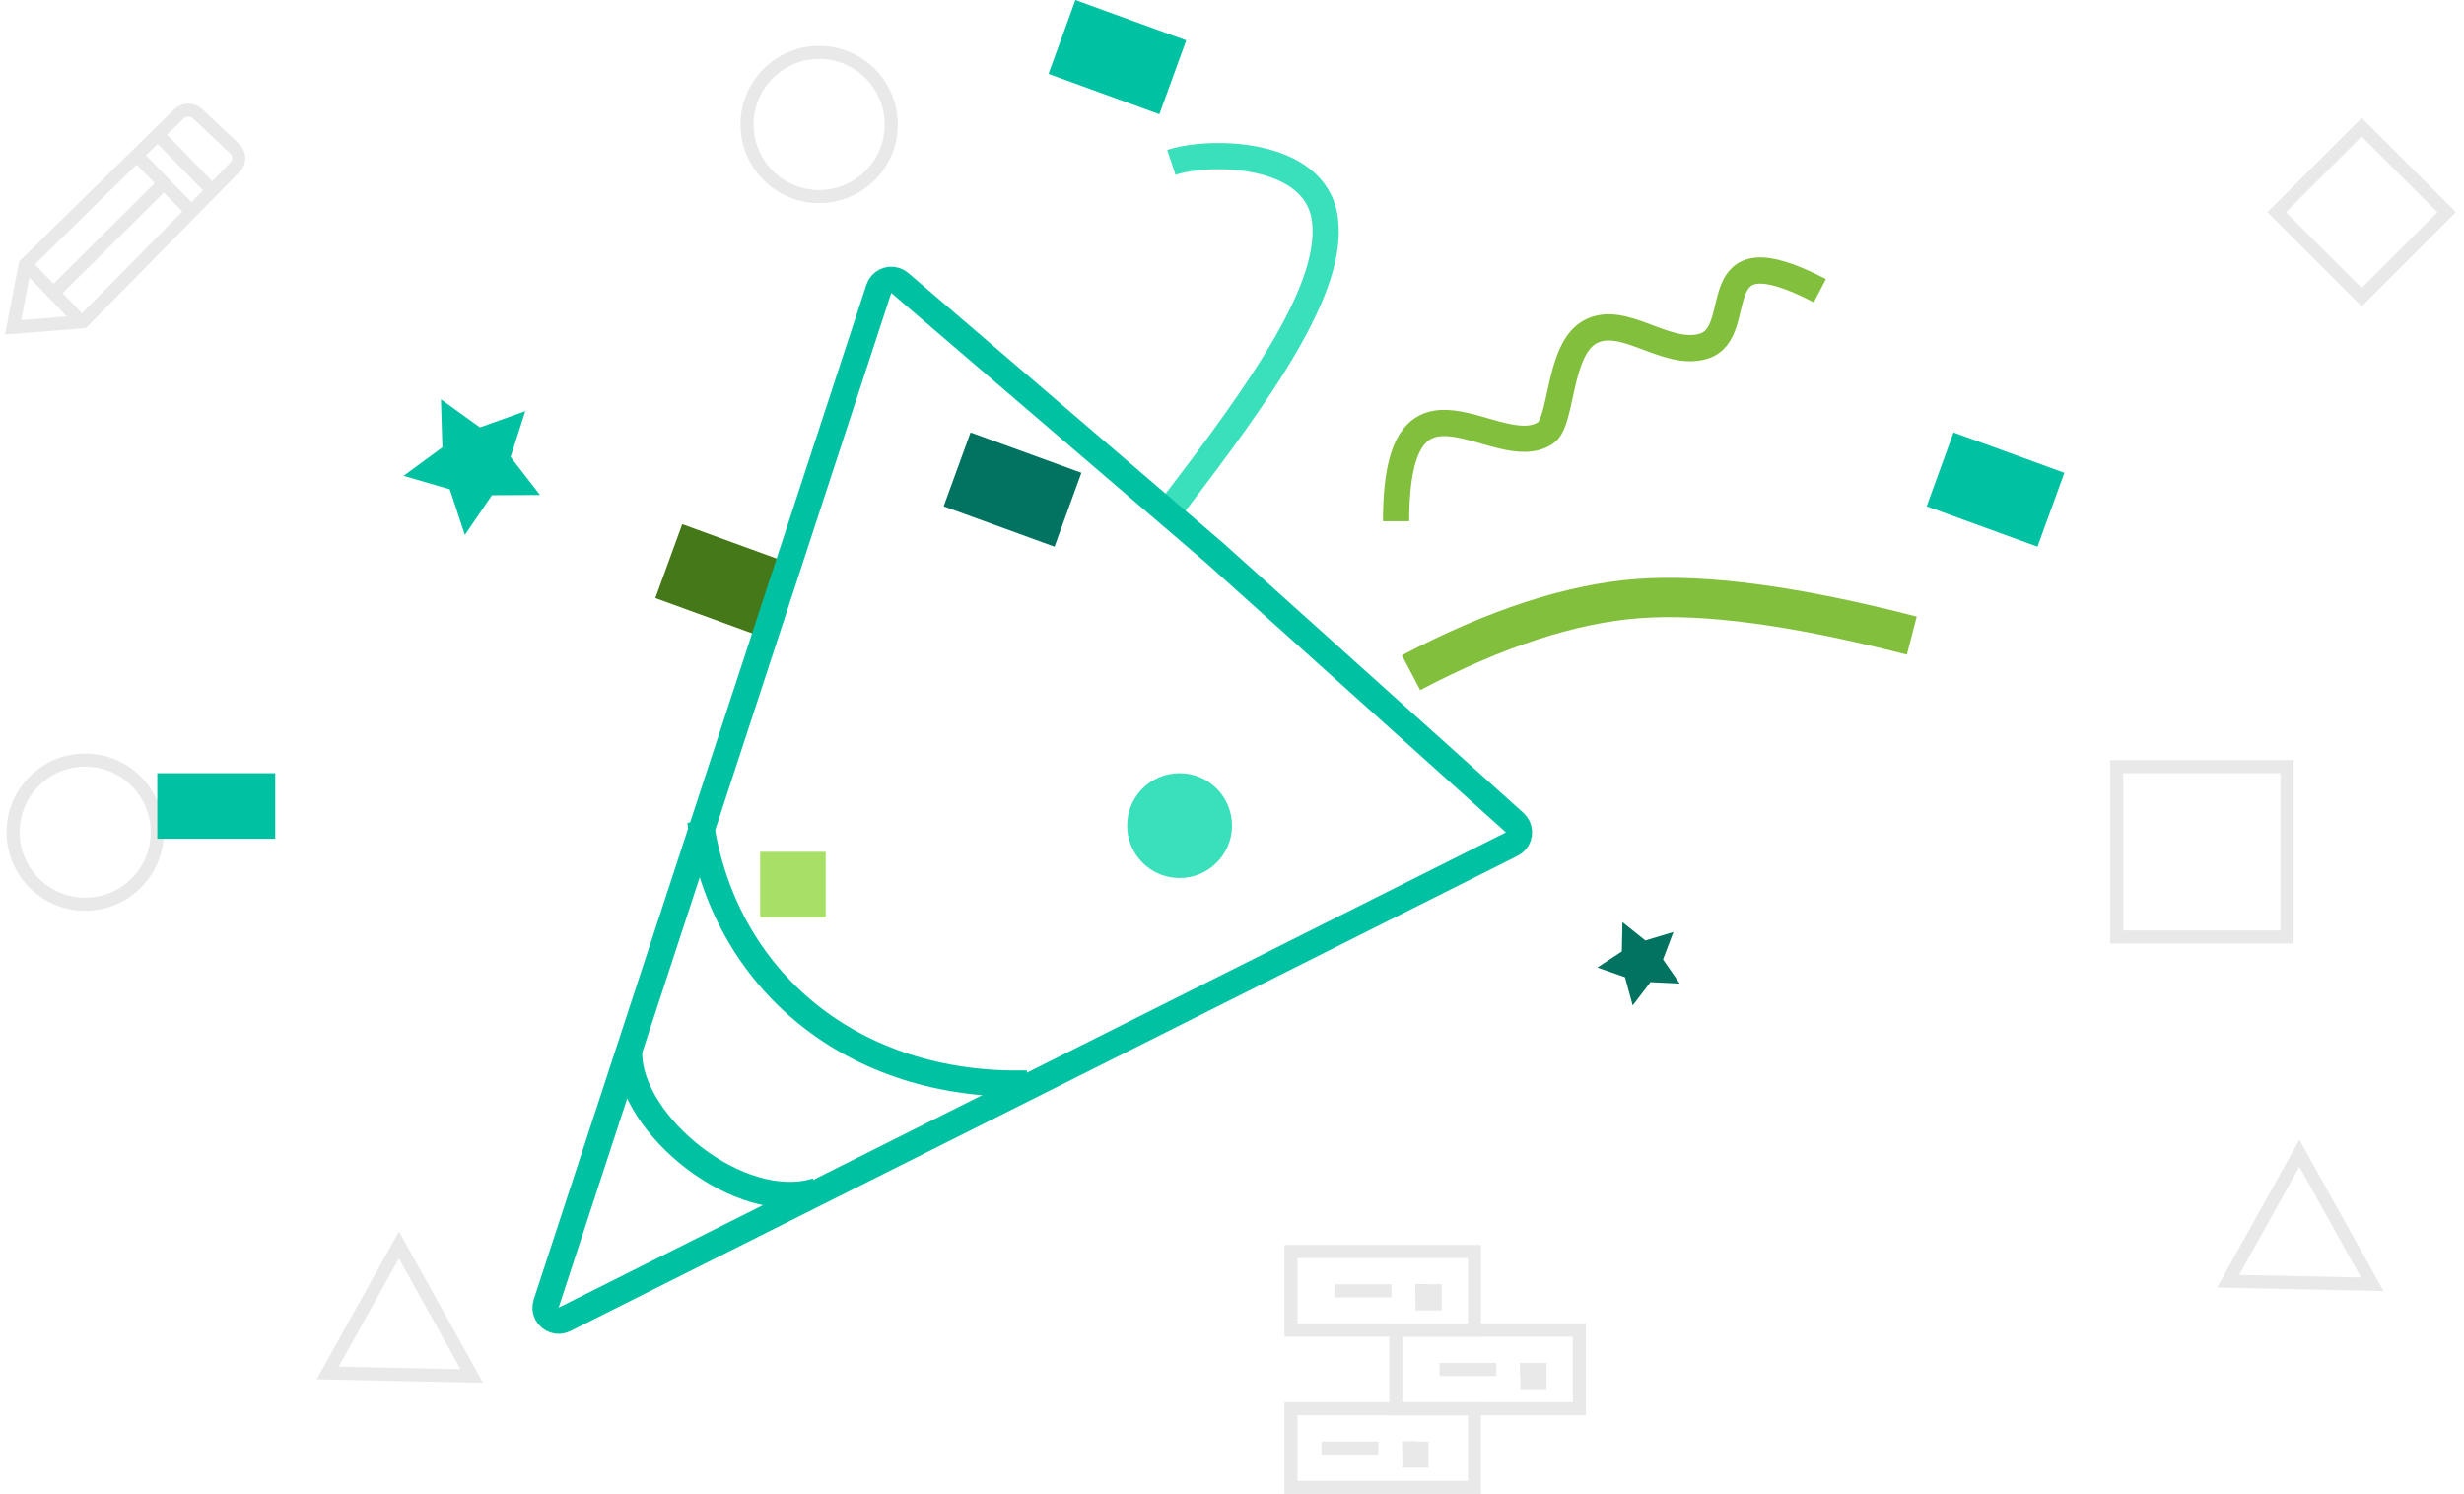 <?xml version="1.0" encoding="UTF-8"?>
<svg width="188px" height="114px" viewBox="0 0 188 114" version="1.1" xmlns="http://www.w3.org/2000/svg" xmlns:xlink="http://www.w3.org/1999/xlink">
    <!-- Generator: Sketch 46.2 (44496) - http://www.bohemiancoding.com/sketch -->
    <title>Group 2</title>
    <desc>Created with Sketch.</desc>
    <defs>
        <rect id="path-1" x="115" y="104" width="1" height="1"></rect>
        <rect id="path-2" x="107" y="98" width="1" height="1"></rect>
        <rect id="path-3" x="106" y="110" width="1" height="1"></rect>
    </defs>
    <g id="V1" stroke="none" stroke-width="1" fill="none" fill-rule="evenodd">
        <g id="12_17-ModalLessonComplete" transform="translate(-589, -201)">
            <g id="Group-2" transform="translate(590, 201)">
                <g id="Group-22">
                    <g id="Group">
                        <g id="Rectangle-2-Copy">
                            <use fill="#D8D8D8" fill-rule="evenodd" xlink:href="#path-1"></use>
                            <rect stroke="#E9E9E9" stroke-width="1" x="115.5" y="104.5" width="1" height="1"></rect>
                        </g>
                        <path d="M109.333,104.5 L112.667,104.5" id="Line-Copy" stroke="#E9E9E9" stroke-linecap="square"></path>
                        <g id="Rectangle-2-Copy">
                            <use fill="#D8D8D8" fill-rule="evenodd" xlink:href="#path-2"></use>
                            <rect stroke="#E9E9E9" stroke-width="1" x="107.5" y="98.5" width="1" height="1"></rect>
                        </g>
                        <path d="M101.333,98.5 L104.667,98.5" id="Line-Copy" stroke="#E9E9E9" stroke-linecap="square"></path>
                        <rect id="Rectangle" stroke="#E9E9E9" x="97.5" y="95.5" width="14" height="6"></rect>
                        <g id="Rectangle-2">
                            <use fill="#D8D8D8" fill-rule="evenodd" xlink:href="#path-3"></use>
                            <rect stroke="#E9E9E9" stroke-width="1" x="106.5" y="110.5" width="1" height="1"></rect>
                        </g>
                        <path d="M100.333,110.5 L103.667,110.5" id="Line" stroke="#E9E9E9" stroke-linecap="square"></path>
                        <rect id="Rectangle" stroke="#E9E9E9" x="97.5" y="107.5" width="14" height="6"></rect>
                        <rect id="Rectangle" stroke="#E9E9E9" x="105.5" y="101.5" width="14" height="6"></rect>
                        <rect id="Rectangle-55-Copy" stroke="#E9E9E9" transform="translate(179.191, 16.191) rotate(-45) translate(-179.191, -16.191) " x="174.606" y="11.606" width="9.17" height="9.17"></rect>
                        <circle id="Oval-2" stroke="#E9E9E9" cx="61.5" cy="9.5" r="5.5"></circle>
                        <circle id="Oval-2-Copy" stroke="#E9E9E9" cx="5.5" cy="63.5" r="5.5"></circle>
                        <polygon id="Path-14" stroke="#E9E9E9" points="24 104.769 29.436 95 35 105"></polygon>
                        <polygon id="Path-14" stroke="#E9E9E9" points="169 97.769 174.436 88 180 98"></polygon>
                        <rect id="Rectangle-55" stroke="#E9E9E9" x="160.5" y="58.5" width="13" height="13"></rect>
                        <path d="M0,24.978 L0.92,20.202 L12.64,8.7 C13.034,8.313 13.675,8.304 14.08,8.686 L16.911,11.357 C17.312,11.736 17.321,12.365 16.94,12.751 L5.324,24.553 L0,24.978 Z" id="Path-5" stroke="#E9E9E9"></path>
                        <path d="M11.207,10.451 L14.959,14.296" id="Path-7" stroke="#E9E9E9"></path>
                        <path d="M9.618,12.041 L13.503,16.035" id="Path-10" stroke="#E9E9E9"></path>
                        <path d="M1.237,20.456 L5.138,24.498" id="Path-11" stroke="#E9E9E9"></path>
                        <path d="M3.191,22.25 L11.597,13.891" id="Path-12" stroke="#E9E9E9"></path>
                        <circle id="Oval" fill="#3ADFBB" cx="89" cy="63" r="4"></circle>
                        <rect id="Rectangle-4" fill="#A8E067" x="57" y="65" width="5" height="5"></rect>
                        <polygon id="Star" fill="#00C2A2" transform="translate(34.989, 34.883) rotate(-28) translate(-34.989, -34.883) " points="34.989 38.175 31.74 39.883 32.361 36.265 29.732 33.703 33.365 33.175 34.989 29.883 36.614 33.175 40.247 33.703 37.618 36.265 38.238 39.883"></polygon>
                        <polygon id="Star-Copy" fill="#027360" transform="translate(124.452, 73.198) rotate(47) translate(-124.452, -73.198) " points="124.452 75.204 122.473 76.245 122.851 74.04 121.249 72.479 123.462 72.157 124.452 70.151 125.442 72.157 127.656 72.479 126.054 74.04 126.432 76.245"></polygon>
                        <rect id="Rectangle-3" fill="#00C2A2" x="11" y="59" width="9" height="5"></rect>
                        <rect id="Rectangle-3-Copy" fill="#00C2A2" transform="translate(84.255, 4.358) rotate(20) translate(-84.255, -4.358) " x="79.755" y="1.358" width="9" height="6"></rect>
                        <rect id="Rectangle-3-Copy-3" fill="#00C2A2" transform="translate(151.255, 37.358) rotate(20) translate(-151.255, -37.358) " x="146.755" y="34.358" width="9" height="6"></rect>
                        <rect id="Rectangle-3-Copy-2" fill="#027360" transform="translate(76.255, 37.358) rotate(20) translate(-76.255, -37.358) " x="71.755" y="34.358" width="9" height="6"></rect>
                        <rect id="Rectangle-3-Copy-4" fill="#457818" transform="translate(54.255, 44.358) rotate(20) translate(-54.255, -44.358) " x="49.755" y="41.358" width="9" height="6"></rect>
                        <path d="M105.52,39.778 C105.52,26.413 113.287,35.503 116.93,33.029 C118.225,32.149 117.867,26.675 120.327,25.326 C122.881,23.926 126.135,27.308 128.996,26.413 C132.47,25.326 128.577,17.358 137.853,22.181" id="Path-25" stroke="#82BF3C" stroke-width="2"></path>
                        <path d="M47.002,80.371 C47.002,85.826 55.442,92.719 61.32,90.881" id="Path-27" stroke="#00C2A2" stroke-width="2"></path>
                        <path d="M52.434,62.646 C54.198,74.863 64.135,83.017 77.376,82.675" id="Path-28" stroke="#00C2A2" stroke-width="2"></path>
                        <path d="M88.374,38.74 C95.36,29.644 100.813,21.881 100.082,16.691 C99.35,11.502 91.277,11.42 88.374,12.393" id="Path-26" stroke="#3ADFBB" stroke-width="2"></path>
                        <path d="M37.977,96.898 L68.697,21.426 L68.697,21.426 C68.905,20.915 69.488,20.669 70,20.877 C70.121,20.927 70.232,20.999 70.325,21.092 L92.846,43.314 L114.252,65.444 L114.252,65.444 C114.636,65.841 114.625,66.474 114.228,66.858 C114.138,66.945 114.033,67.014 113.918,67.062 L39.288,98.198 L39.288,98.198 C38.778,98.411 38.193,98.17 37.98,97.66 C37.879,97.417 37.877,97.143 37.977,96.898 Z" id="Path-23" stroke="#00C2A2" stroke-width="2" transform="translate(76.171, 59.582) rotate(-4) translate(-76.171, -59.582) "></path>
                        <path d="M106.662,51.332 C113.109,47.939 118.897,46.053 124.023,45.674 C129.15,45.294 136.098,46.237 144.869,48.503" id="Path-24" stroke="#82BF3C" stroke-width="3"></path>
                    </g>
                </g>
                <g id="Group-23" transform="translate(0, 8)"></g>
            </g>
        </g>
    </g>
</svg>